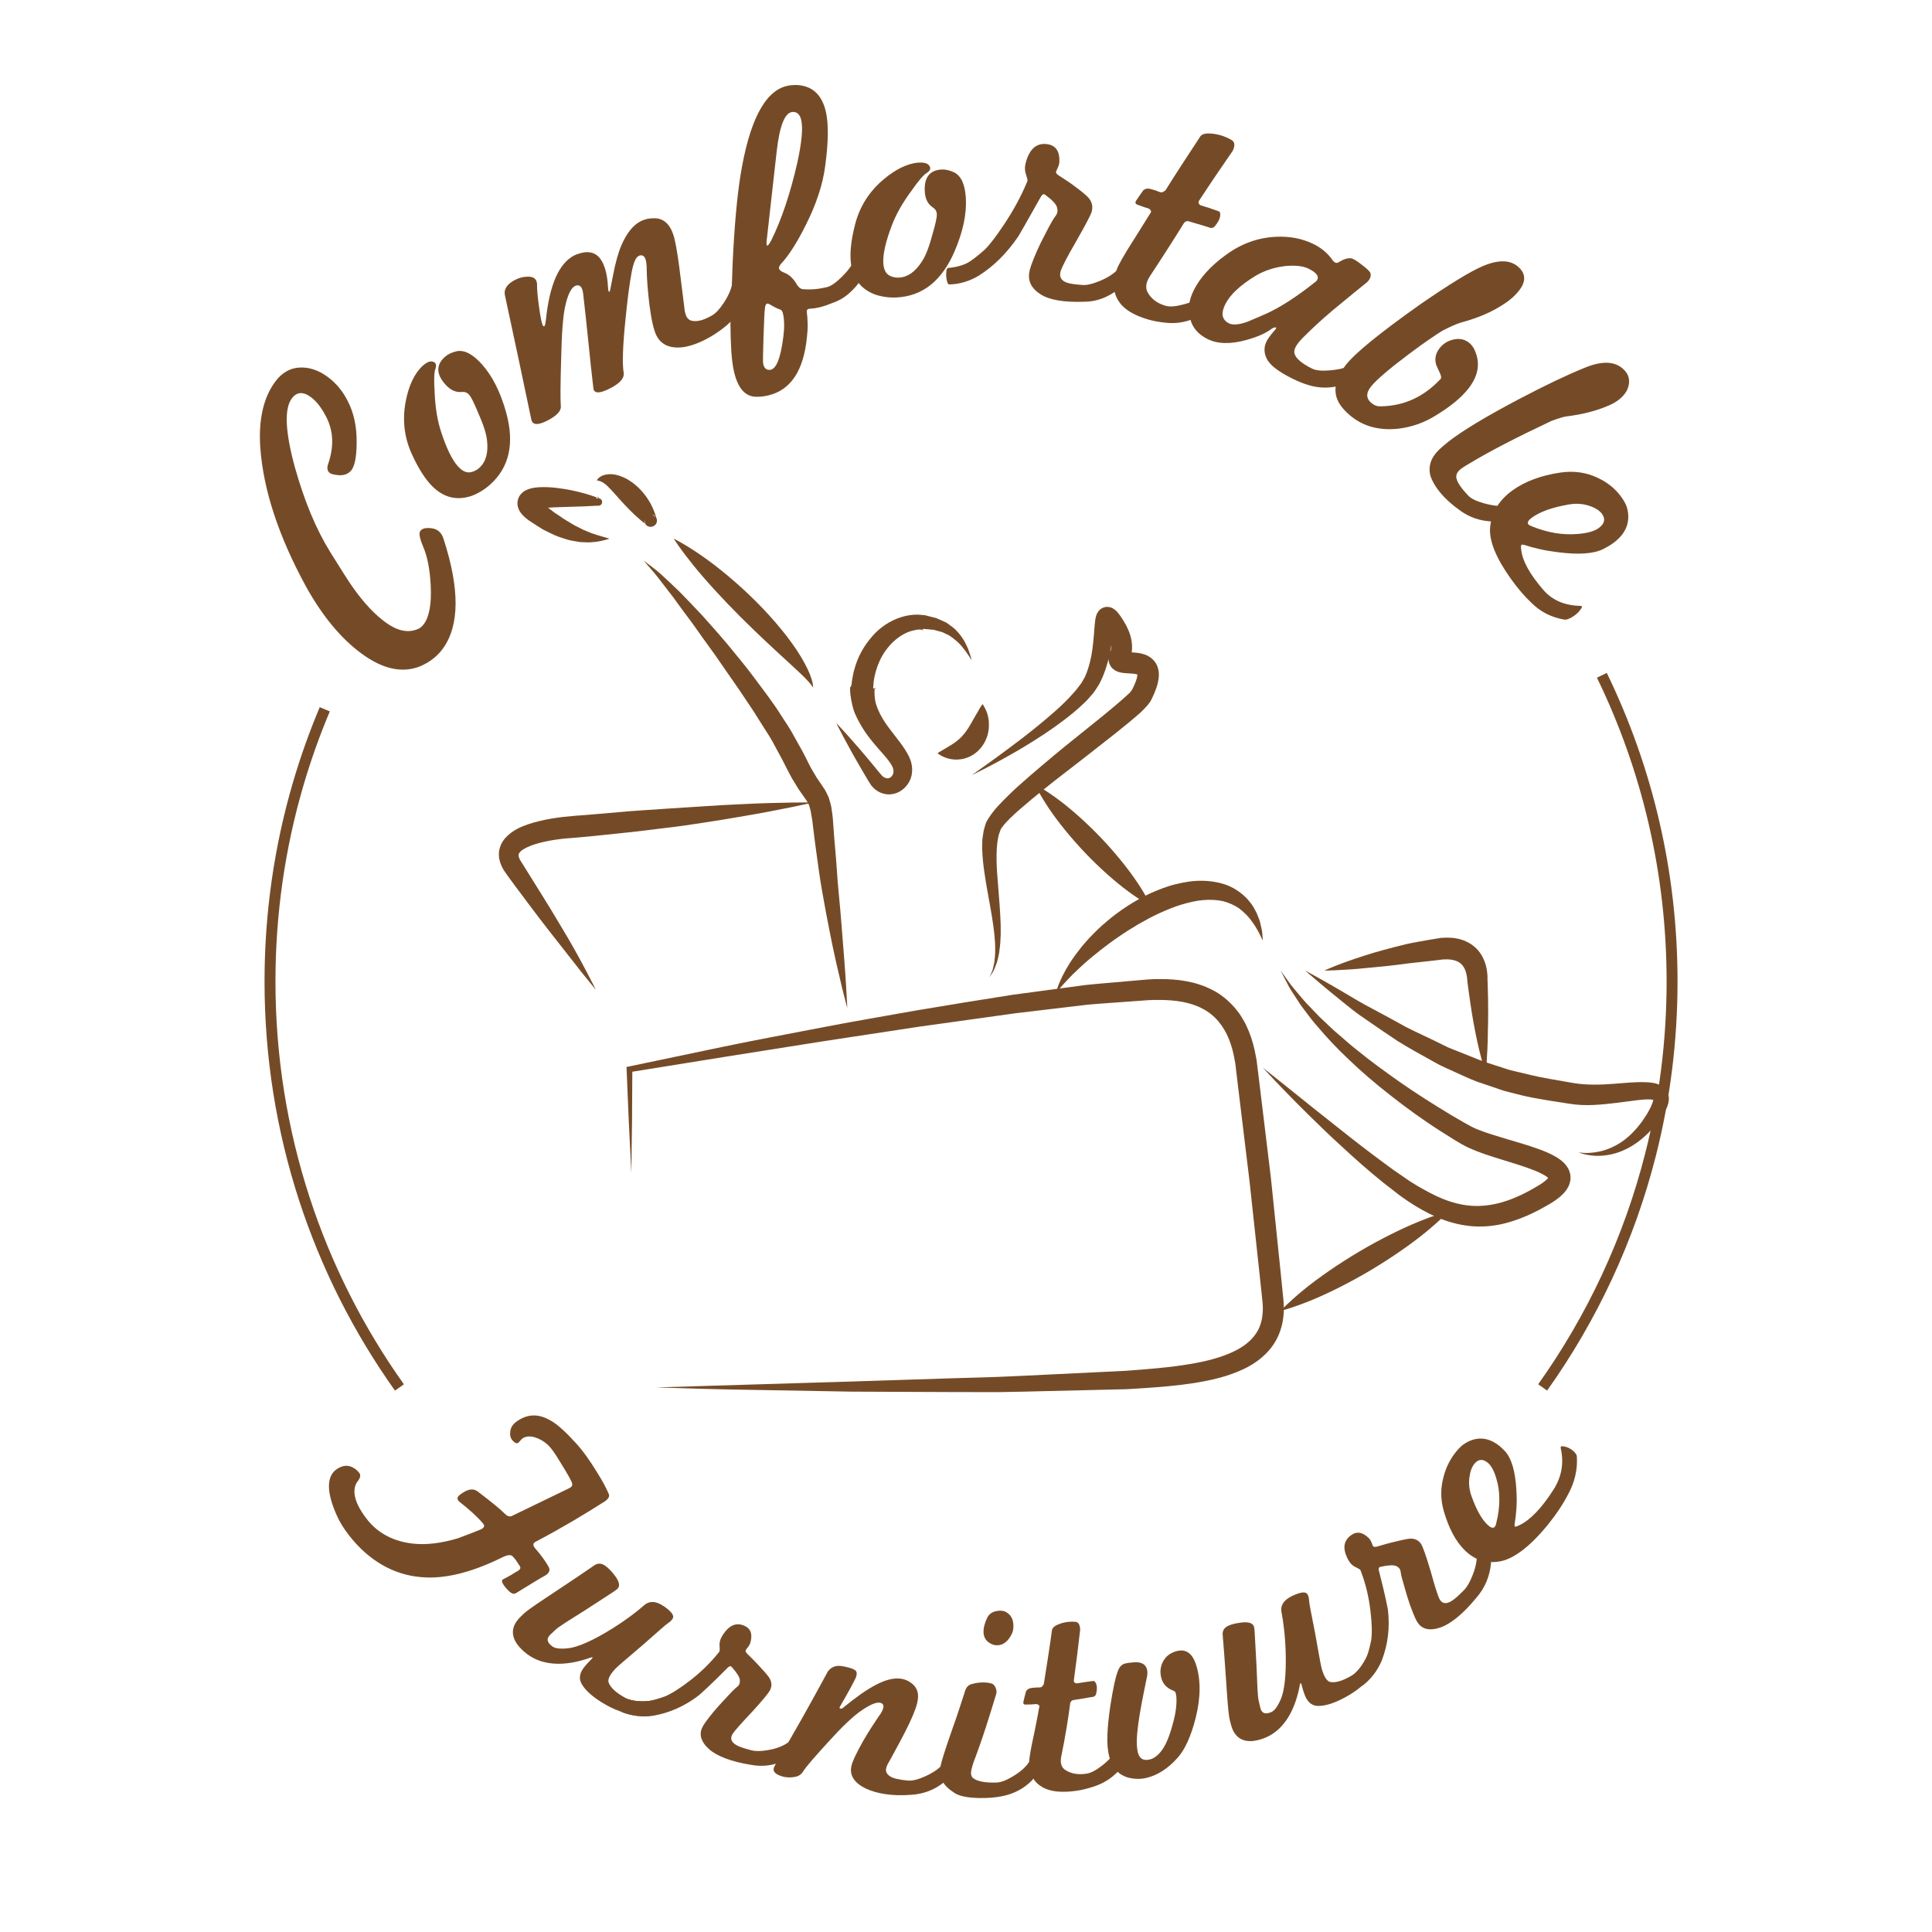 <?xml version="1.0" encoding="utf-8"?>
<!-- Generator: Adobe Illustrator 16.0.4, SVG Export Plug-In . SVG Version: 6.00 Build 0)  -->
<svg version="1.2" baseProfile="tiny" id="Capa_1" xmlns="http://www.w3.org/2000/svg" xmlns:xlink="http://www.w3.org/1999/xlink"
	 x="0px" y="0px" width="300px" height="300px" viewBox="0 0 300 300" xml:space="preserve">
<g>
	<path fill="#754B27" d="M98.034,182.119l-0.398-8.035l-0.336-8.036l-0.016-0.366l0.377-0.079l14.846-3.11
		c4.951-1.025,9.923-1.944,14.888-2.904c4.963-0.969,9.954-1.8,14.932-2.695c4.989-0.843,9.986-1.654,14.989-2.436l7.541-1.009
		l3.771-0.505c1.264-0.143,2.543-0.232,3.814-0.351l3.821-0.334c1.282-0.114,2.522-0.243,3.867-0.229
		c2.651-0.004,5.5,0.324,8.109,1.682c1.313,0.638,2.466,1.622,3.441,2.708l0.685,0.857c0.227,0.287,0.388,0.61,0.583,0.915
		c0.404,0.608,0.672,1.263,0.957,1.913c0.539,1.306,0.882,2.651,1.116,3.99l0.098,0.503l0.063,0.504l0.116,0.94l0.232,1.88
		l1.822,15.048l1.558,15.1l0.384,3.837c0.016,0.334,0.058,0.587,0.054,0.988c-0.007,0.377,0.016,0.775-0.028,1.136
		c-0.058,0.729-0.163,1.472-0.391,2.197c-0.414,1.458-1.229,2.839-2.29,3.898c-1.05,1.076-2.284,1.872-3.541,2.469
		c-2.526,1.192-5.135,1.756-7.702,2.169c-2.573,0.402-5.13,0.608-7.668,0.779l-1.901,0.119l-0.979,0.055l-0.947,0.023l-3.789,0.09
		l-7.578,0.18c-2.527,0.052-5.05,0.136-7.58,0.162l-7.595-0.014l-15.182-0.064l-15.163-0.271c-5.054-0.069-10.107-0.218-15.16-0.383
		l30.308-0.916l15.131-0.488l7.561-0.227c2.522-0.089,5.046-0.234,7.569-0.349l7.57-0.366l3.785-0.183l0.946-0.046l0.911-0.069
		l1.879-0.146c2.499-0.205,4.98-0.445,7.395-0.86c2.405-0.417,4.778-0.997,6.815-2.003c2.04-1,3.593-2.496,4.093-4.457
		c0.146-0.482,0.214-1,0.255-1.527c0.036-0.268,0.007-0.504,0.02-0.757c0.013-0.23-0.038-0.606-0.054-0.902l-0.39-3.702
		l-1.626-15.049l-1.823-15.048l-0.223-1.882l-0.112-0.94l-0.051-0.437l-0.084-0.427c-0.194-1.149-0.478-2.265-0.898-3.296
		c-0.832-2.066-2.202-3.769-4.114-4.742c-1.892-1.011-4.214-1.337-6.587-1.35c-1.184-0.034-2.463,0.076-3.698,0.17l-3.734,0.271
		c-1.246,0.098-2.489,0.165-3.737,0.287l-3.748,0.445l-7.497,0.891l-14.987,2.089l-14.973,2.276l-14.966,2.369l-14.963,2.407
		l0.361-0.445l-0.047,8.043L98.034,182.119z"/>
	<path fill="#754B27" d="M92.517,153.68c0,0-0.754-0.892-2.028-2.48c-1.255-1.6-3.047-3.883-5.198-6.624
		c-1.066-1.373-2.219-2.859-3.398-4.458c-0.595-0.795-1.206-1.612-1.83-2.447c-0.309-0.42-0.621-0.844-0.937-1.271l-0.469-0.649
		c-0.243-0.357-0.307-0.421-0.517-0.782c-0.207-0.348-0.36-0.709-0.487-1.078c-0.054-0.203-0.102-0.41-0.145-0.617
		c-0.022-0.225-0.046-0.449-0.044-0.68c0.009-0.951,0.47-1.895,1.025-2.499c1.135-1.222,2.386-1.7,3.582-2.127
		c2.407-0.783,4.795-1.095,7.197-1.293c2.279-0.15,4.608-0.385,6.874-0.569c2.271-0.216,4.513-0.328,6.679-0.49
		c2.165-0.141,4.257-0.275,6.242-0.404c1.98-0.143,3.858-0.236,5.592-0.317c3.467-0.179,6.369-0.247,8.404-0.278
		c2.035-0.032,3.204-0.011,3.204-0.011s-1.134,0.273-3.13,0.683c-1.996,0.409-4.853,0.971-8.296,1.548
		c-1.721,0.296-3.586,0.612-5.565,0.902c-1.978,0.312-4.062,0.619-6.22,0.859c-2.16,0.249-4.386,0.562-6.657,0.777
		c-2.277,0.224-4.556,0.501-6.898,0.688c-2.212,0.137-4.458,0.416-6.405,1.019c-0.943,0.303-1.863,0.723-2.276,1.143
		c-0.203,0.211-0.257,0.326-0.287,0.484c-0.041,0.14,0.057,0.506,0.184,0.754c1.131,1.812,2.224,3.564,3.26,5.227
		c1.067,1.69,2.038,3.313,2.932,4.811c1.817,2.978,3.201,5.531,4.147,7.335C92,152.633,92.517,153.68,92.517,153.68z"/>
	<path fill="#754B27" d="M160.685,121.781c0,0,0.389,0.194,1.019,0.581c0.634,0.385,1.507,0.963,2.511,1.7
		c2.006,1.476,4.467,3.646,6.725,6.011c2.258,2.364,4.312,4.924,5.69,6.998c0.688,1.038,1.224,1.938,1.577,2.591
		c0.356,0.648,0.531,1.046,0.531,1.046s-0.389-0.193-1.02-0.58c-0.634-0.384-1.509-0.961-2.513-1.698
		c-2.007-1.474-4.467-3.646-6.722-6.014c-2.255-2.367-4.307-4.928-5.687-7.002c-0.688-1.037-1.226-1.937-1.579-2.588
		C160.86,122.179,160.685,121.781,160.685,121.781z"/>
	<path fill="#754B27" d="M196.089,146.039c0,0-0.077-0.149-0.222-0.43c-0.146-0.274-0.328-0.713-0.617-1.205
		c-0.145-0.238-0.305-0.504-0.479-0.792c-0.181-0.278-0.411-0.563-0.629-0.872c-0.462-0.604-1.077-1.178-1.761-1.709
		c-0.728-0.486-1.567-0.864-2.496-1.104c-0.947-0.203-1.982-0.249-3.068-0.16c-1.087,0.082-2.222,0.368-3.362,0.699
		c-1.142,0.338-2.286,0.818-3.412,1.33c-1.131,0.514-2.229,1.118-3.305,1.732c-1.061,0.639-2.106,1.281-3.081,1.966
		c-0.987,0.667-1.907,1.366-2.776,2.039c-0.863,0.68-1.667,1.345-2.396,1.98c-0.71,0.653-1.363,1.257-1.932,1.812
		c-0.54,0.575-1.044,1.062-1.417,1.499c-0.391,0.426-0.684,0.775-0.883,1.018c-0.207,0.238-0.317,0.366-0.317,0.366
		s0.051-0.16,0.146-0.46c0.106-0.297,0.231-0.753,0.484-1.286c0.227-0.551,0.546-1.196,0.952-1.922
		c0.214-0.355,0.442-0.734,0.683-1.134c0.254-0.39,0.546-0.781,0.839-1.203c0.313-0.405,0.639-0.827,0.977-1.264
		c0.357-0.419,0.729-0.854,1.129-1.285c0.807-0.852,1.688-1.729,2.677-2.55c1.954-1.671,4.267-3.204,6.795-4.391
		c1.28-0.561,2.583-1.095,3.956-1.417c1.364-0.334,2.752-0.566,4.144-0.532c1.385,0.021,2.749,0.266,3.968,0.743
		c1.218,0.512,2.225,1.27,2.995,2.079c0.347,0.437,0.709,0.827,0.951,1.262c0.226,0.443,0.496,0.825,0.628,1.239
		c0.148,0.407,0.32,0.764,0.406,1.126c0.082,0.358,0.157,0.688,0.225,0.985c0.137,0.58,0.118,1.043,0.164,1.355
		C196.077,145.871,196.089,146.039,196.089,146.039z"/>
	<path fill="#754B27" d="M205.638,150.708c0,0,0.605-0.282,1.678-0.709c1.074-0.425,2.621-0.992,4.499-1.589
		c1.873-0.619,4.098-1.2,6.488-1.79c1.206-0.276,2.499-0.488,3.796-0.712l0.98-0.163l0.493-0.081l0.124-0.02l0.031-0.005
		l0.114-0.009l0.061-0.002l0.243-0.012l0.486-0.022c0.173-0.005,0.426,0.013,0.636,0.023c0.45,0.01,0.86,0.099,1.279,0.179
		c0.84,0.216,1.706,0.609,2.422,1.23c0.724,0.611,1.229,1.424,1.537,2.219c0.312,0.801,0.443,1.598,0.471,2.368
		c0.012,0.192,0.004,0.386,0.004,0.576l0.018,0.394c0.009,0.311,0.019,0.617,0.028,0.923c0.072,2.439,0.074,4.722,0.008,6.677
		c-0.013,1.938-0.105,3.569-0.186,4.717c-0.08,1.147-0.165,1.812-0.165,1.812s-0.21-0.633-0.508-1.754
		c-0.299-1.121-0.702-2.731-1.089-4.682c-0.389-1.938-0.747-4.201-1.069-6.63c-0.04-0.304-0.08-0.609-0.12-0.918l-0.028-0.232
		l-0.014-0.115l-0.007-0.059l-0.003-0.029l-0.002-0.015l-0.003-0.087c-0.012-0.12-0.013-0.241-0.033-0.361
		c-0.062-0.482-0.179-0.948-0.351-1.336c-0.365-0.781-0.869-1.18-1.714-1.399c-0.222-0.038-0.447-0.101-0.651-0.102
		c-0.115-0.006-0.185-0.029-0.337-0.028l-0.486,0.015l-0.243,0.008l-0.061,0.002c-0.08,0.005,0.091-0.007,0.068-0.005l-0.015,0.002
		l-0.029,0.005l-0.117,0.016l-0.467,0.057l-0.93,0.112c-1.243,0.137-2.467,0.271-3.651,0.401c-1.202,0.167-2.37,0.307-3.479,0.429
		c-1.115,0.108-2.168,0.211-3.141,0.306c-1.946,0.203-3.589,0.289-4.744,0.344C206.306,150.713,205.638,150.708,205.638,150.708z"/>
	<path fill="#754B27" d="M224.942,188.093c0,0-0.333,0.368-0.95,0.953c-0.615,0.589-1.516,1.394-2.628,2.306
		c-2.226,1.822-5.343,3.998-8.604,5.933c-3.261,1.935-6.666,3.626-9.334,4.701c-1.334,0.537-2.473,0.94-3.286,1.195
		c-0.81,0.26-1.293,0.374-1.293,0.374s0.332-0.369,0.949-0.955c0.614-0.59,1.515-1.396,2.626-2.308
		c2.225-1.823,5.344-3.997,8.607-5.929c3.263-1.932,6.669-3.62,9.336-4.697c1.334-0.537,2.472-0.941,3.284-1.197
		C224.459,188.208,224.942,188.093,224.942,188.093z"/>
	<path fill="#754B27" d="M131.567,156.526c0,0-0.079-0.3-0.226-0.861c-0.142-0.562-0.378-1.383-0.623-2.436
		c-0.495-2.106-1.222-5.114-1.923-8.755c-0.355-1.819-0.741-3.792-1.1-5.886c-0.374-2.091-0.682-4.333-0.989-6.643
		c-0.077-0.578-0.155-1.161-0.234-1.749c-0.07-0.574-0.141-1.152-0.212-1.734c-0.07-0.588-0.132-1.205-0.241-1.708l-0.132-0.798
		c-0.047-0.262-0.134-0.452-0.191-0.684c-0.046-0.238-0.149-0.421-0.251-0.598l-0.146-0.283l-0.238-0.338L124,122.537l-1.021-1.668
		c-0.319-0.562-0.597-1.133-0.896-1.699l-0.43-0.857l-0.178-0.34l-0.219-0.407l-0.875-1.622c-0.56-1.114-1.208-2.089-1.837-3.075
		c-0.314-0.494-0.626-0.987-0.938-1.477c-0.293-0.497-0.609-0.989-0.946-1.478c-0.656-0.979-1.305-1.944-1.942-2.895
		c-1.308-1.887-2.572-3.71-3.771-5.439c-1.239-1.702-2.402-3.322-3.461-4.832c-1.11-1.466-2.104-2.832-2.985-4.049
		c-0.914-1.187-1.711-2.221-2.368-3.072c-0.666-0.844-1.235-1.461-1.607-1.911c-0.379-0.442-0.582-0.679-0.582-0.679
		s0.245,0.188,0.703,0.54c0.444,0.366,1.175,0.847,1.975,1.583c0.793,0.738,1.775,1.625,2.859,2.686
		c1.054,1.081,2.246,2.303,3.514,3.668c1.236,1.387,2.587,2.884,3.958,4.517c1.337,1.659,2.811,3.361,4.19,5.241
		c1.38,1.879,2.872,3.758,4.211,5.91c0.691,1.049,1.405,2.106,1.966,3.18l0.901,1.609l0.226,0.402l0.113,0.202l0.142,0.274
		l0.409,0.789c0.268,0.526,0.521,1.069,0.8,1.582l0.879,1.492l1.02,1.51l0.281,0.417c0.094,0.161,0.186,0.351,0.276,0.526
		c0.19,0.358,0.357,0.719,0.438,1.08c0.096,0.354,0.224,0.735,0.279,1.068l0.143,0.988c0.103,0.682,0.129,1.259,0.171,1.854
		c0.044,0.602,0.087,1.199,0.131,1.793c0.049,0.578,0.098,1.153,0.146,1.723c0.224,2.279,0.314,4.488,0.524,6.593
		c0.214,2.103,0.372,4.097,0.518,5.939c0.303,3.684,0.543,6.761,0.664,8.923C131.517,155.287,131.567,156.526,131.567,156.526z"/>
	<path fill="#754B27" d="M104.614,83.642c0,0,0.469,0.223,1.24,0.669c0.774,0.444,1.85,1.113,3.094,1.973
		c2.486,1.719,5.586,4.263,8.423,7.097c2.836,2.831,5.412,5.959,6.999,8.603c0.793,1.318,1.351,2.502,1.626,3.382
		c0.145,0.436,0.215,0.794,0.239,1.04c0.018,0.242,0.027,0.371,0.027,0.371s-0.073-0.105-0.21-0.303
		c-0.121-0.197-0.363-0.453-0.643-0.774c-0.584-0.635-1.476-1.48-2.567-2.476c-2.178-1.991-5.078-4.649-7.87-7.441
		c-2.791-2.793-5.472-5.72-7.357-8.062c-0.942-1.173-1.7-2.183-2.213-2.911C104.886,84.083,104.614,83.642,104.614,83.642z"/>
	<path fill="#754B27" d="M129.87,112.293c0,0,0.632,0.646,1.681,1.814c1.049,1.169,2.528,2.854,4.224,4.928
		c0.213,0.258,0.43,0.522,0.651,0.792c0.097,0.112,0.254,0.319,0.303,0.358l0.357,0.4c0.083,0.037,0.153,0.069,0.209,0.124
		l0.257,0.113c0.167,0.026,0.314,0.067,0.459,0.005c0.292-0.053,0.566-0.359,0.683-0.689c0.082-0.352,0.074-0.733-0.163-1.177
		c-0.591-1.114-1.844-2.292-2.998-3.72c-0.581-0.717-1.169-1.481-1.68-2.339c-0.505-0.866-1.046-1.814-1.354-2.822
		c-0.266-1.021-0.499-2.083-0.499-3.129v-0.196l0.12-0.165l0.063-0.083l0.058-0.33c0.024-0.229,0.048-0.422,0.089-0.678
		c0.099-0.52,0.182-1.077,0.331-1.539c0.504-1.934,1.485-3.679,2.74-5.105c1.23-1.45,2.855-2.511,4.564-3.035
		c0.849-0.274,1.726-0.384,2.56-0.383c0.208,0.017,0.415,0.033,0.619,0.051l0.304,0.026l0.075,0.007l0.019,0.002
		c0.197,0.025,0.064,0.01,0.112,0.016l0.032,0.009l0.127,0.032c0.337,0.084,0.669,0.168,0.993,0.25
		c0.163,0.041,0.323,0.081,0.482,0.121c0.16,0.041,0.349,0.14,0.517,0.207c0.344,0.149,0.678,0.295,0.991,0.45
		c0.325,0.139,0.557,0.381,0.823,0.558c0.248,0.2,0.516,0.354,0.716,0.575c0.845,0.839,1.396,1.692,1.722,2.434
		c0.371,0.72,0.515,1.335,0.653,1.731c0.114,0.407,0.174,0.624,0.174,0.624s-0.122-0.188-0.352-0.542
		c-0.234-0.348-0.559-0.873-1.048-1.454c-0.458-0.606-1.143-1.214-1.956-1.772c-0.196-0.15-0.452-0.228-0.68-0.35
		c-0.24-0.095-0.463-0.264-0.724-0.307c-0.256-0.058-0.507-0.131-0.762-0.205c-0.134-0.031-0.237-0.088-0.398-0.104
		c-0.163-0.015-0.328-0.03-0.495-0.046c-0.333-0.03-0.674-0.062-1.021-0.094l-0.13-0.012l-0.033,0.17
		c0.038,0.006-0.106,0.186,0.08,0.186h-0.014l-0.056-0.168l-0.225-0.069l-0.451-0.011c-0.599,0.098-1.208,0.2-1.79,0.475
		c-1.172,0.514-2.25,1.402-3.121,2.546c-0.891,1.133-1.496,2.538-1.847,4.003c-0.11,0.379-0.124,0.698-0.193,1.044
		c-0.028,0.18-0.031,0.429-0.052,0.64l-0.026,0.33l-0.006,0.082l0.205,0.041c0.008-0.144,0.212-0.029,0.212-0.058v0.017
		l-0.203,0.137c-0.016,0.729,0.001,1.44,0.182,2.142c0.397,1.401,1.17,2.728,2.183,4.048c0.536,0.688,1.042,1.372,1.567,2.047
		c0.516,0.688,1.137,1.564,1.524,2.468c0.479,1.061,0.555,2.456-0.016,3.581c-0.567,1.102-1.652,1.947-2.903,2.04
		c-0.617,0.082-1.231-0.085-1.751-0.314c-0.252-0.128-0.475-0.288-0.697-0.443c-0.213-0.193-0.412-0.404-0.593-0.611L135,121.513
		c-0.165-0.243-0.2-0.329-0.305-0.499c-0.177-0.299-0.351-0.593-0.521-0.881c-1.367-2.301-2.44-4.262-3.178-5.645
		S129.87,112.293,129.87,112.293z"/>
	<path fill="#754B27" d="M152.579,109.335c0,0,0.14,0.193,0.316,0.529c0.182,0.34,0.41,0.791,0.536,1.452
		c0.071,0.324,0.125,0.682,0.124,1.053c0.01,0.375,0.007,0.775-0.085,1.194c-0.056,0.419-0.194,0.853-0.381,1.283
		c-0.176,0.433-0.448,0.856-0.752,1.248c-0.168,0.188-0.334,0.378-0.515,0.552c-0.189,0.169-0.396,0.316-0.593,0.466
		c-0.416,0.271-0.856,0.489-1.295,0.615c-0.433,0.149-0.866,0.196-1.259,0.218c-0.398,0.016-0.763-0.02-1.09-0.082
		c-0.655-0.131-1.155-0.359-1.492-0.552c-0.336-0.196-0.516-0.349-0.516-0.349s0.196-0.145,0.518-0.327
		c0.295-0.175,0.717-0.424,1.224-0.723c0.232-0.136,0.467-0.282,0.693-0.438c0.224-0.154,0.451-0.304,0.645-0.476
		c0.209-0.153,0.377-0.342,0.563-0.498c0.163-0.184,0.339-0.349,0.486-0.553c0.095-0.078,0.156-0.201,0.234-0.303
		c0.071-0.108,0.173-0.195,0.234-0.322c0.068-0.119,0.148-0.232,0.233-0.345c0.078-0.117,0.135-0.253,0.218-0.374
		c0.161-0.24,0.298-0.507,0.44-0.766c0.159-0.255,0.291-0.502,0.42-0.739c0.127-0.242,0.296-0.45,0.408-0.682
		c0.106-0.226,0.235-0.42,0.332-0.581C152.425,109.518,152.579,109.335,152.579,109.335z"/>
	<path fill="#754B27" d="M150.882,120.358c0,0,0.339-0.236,0.974-0.679c0.628-0.451,1.55-1.112,2.723-1.954
		c2.319-1.703,5.673-4.122,9.319-7.345c0.899-0.81,1.824-1.675,2.658-2.627c0.441-0.467,0.82-0.961,1.195-1.463
		c0.215-0.246,0.314-0.508,0.473-0.76l0.21-0.357l0.211-0.486c0.465-1.143,0.795-2.49,0.983-3.869
		c0.097-0.694,0.161-1.409,0.226-2.145c0.069-0.748,0.091-1.467,0.213-2.381c0.042-0.242,0.067-0.485,0.232-0.912
		c0.077-0.154,0.101-0.235,0.247-0.437c0.175-0.207,0.313-0.401,0.783-0.597c0.212-0.084,0.406-0.115,0.597-0.11
		c0.185-0.002,0.423,0.04,0.545,0.083c0.186,0.062,0.453,0.205,0.538,0.275c0.098,0.074,0.2,0.156,0.285,0.235l0.176,0.183
		c0.125,0.133,0.181,0.217,0.273,0.329l0.214,0.294l0.19,0.283c0.207,0.298,0.457,0.715,0.684,1.123
		c0.214,0.41,0.417,0.835,0.58,1.308c0.325,0.934,0.506,2.059,0.271,3.221c-0.08,0.28-0.17,0.562-0.269,0.839l-0.037,0.104
		l-0.019,0.052c0.095-0.23,0.019-0.044,0.037-0.086l-0.052,0.142c-0.042,0.105,0.03-0.043,0.04-0.124
		c0.014-0.089,0.017-0.178,0.01-0.314c-0.016-0.122-0.049-0.235-0.118-0.399c-0.083-0.154-0.174-0.263-0.253-0.344
		c-0.042-0.042-0.104-0.085-0.14-0.108c-0.023-0.02-0.048-0.037-0.075-0.052s-0.054-0.026-0.083-0.036l-0.019-0.011
		c-0.071-0.018,0.072,0.014,0.211,0.021l1.19,0.068c0.469,0.041,0.985,0.084,1.618,0.301c0.609,0.195,1.44,0.711,1.862,1.549
		c0.407,0.82,0.397,1.583,0.33,2.15c-0.151,1.178-0.535,2.02-0.91,2.861l-0.298,0.609l-0.019,0.037
		c-0.242,0.395-0.081,0.127-0.141,0.223l-0.047,0.062l-0.094,0.122l-0.188,0.245c-0.292,0.354-0.724,0.775-1.097,1.144
		c-2.598,2.286-5.193,4.243-7.753,6.262c-2.543,2.012-5.1,3.909-7.477,5.838c-1.197,0.954-2.344,1.924-3.439,2.869
		c-1.078,0.927-2.18,1.955-2.811,2.82l-0.224,0.304c0.081-0.209,0.016-0.04,0.031-0.079l-0.011,0.031l-0.022,0.062l-0.045,0.123
		l-0.089,0.247c-0.125,0.331-0.251,0.666-0.268,0.908c-0.04,0.276-0.118,0.505-0.144,0.817c-0.028,0.312-0.057,0.62-0.084,0.927
		c-0.069,1.251-0.038,2.505,0.044,3.72c0.168,2.431,0.397,4.701,0.497,6.729c0.122,2.024,0.096,3.819-0.119,5.282
		c-0.059,0.732-0.267,1.374-0.392,1.926c-0.193,0.542-0.382,0.991-0.536,1.348c-0.419,0.658-0.642,1.01-0.642,1.01
		s0.164-0.376,0.472-1.081c0.095-0.371,0.208-0.83,0.31-1.365c0.03-0.557,0.146-1.171,0.114-1.886
		c0.025-1.414-0.187-3.132-0.5-5.098c-0.314-1.968-0.782-4.177-1.144-6.662c-0.188-1.24-0.337-2.56-0.377-3.974
		c0.006-0.359,0.013-0.721,0.019-1.086c0.008-0.364,0.094-0.804,0.149-1.208c0.052-0.447,0.158-0.767,0.258-1.097l0.075-0.252
		l0.038-0.126l0.019-0.062l0.009-0.032c0.022-0.06-0.037,0.088,0.053-0.141l0.338-0.593c0.95-1.483,1.989-2.475,3.082-3.566
		c1.083-1.079,2.246-2.085,3.422-3.109c2.366-2.033,4.816-4.102,7.361-6.115c2.512-2.025,5.148-4.088,7.48-6.18
		c0.205-0.218,0.401-0.337,0.646-0.605l0.191-0.243l0.096-0.121l0.047-0.061c-0.044,0.075,0.133-0.212-0.093,0.161l0.016-0.031
		l0.251-0.497c0.312-0.646,0.583-1.343,0.636-1.8c0.043-0.239-0.013-0.336,0.027-0.254c0.042,0.101,0.15,0.124-0.006,0.054
		c-0.139-0.058-0.442-0.108-0.782-0.137l-1.243-0.088c-0.263-0.032-0.526-0.046-0.98-0.199l-0.163-0.06l-0.216-0.108l-0.208-0.123
		c-0.077-0.052-0.173-0.134-0.253-0.208c-0.318-0.252-0.622-0.875-0.631-1.271c-0.031-0.237-0.013-0.426,0.021-0.614
		c0.027-0.18,0.105-0.431,0.106-0.418l0.054-0.142l0.062-0.156l0.005-0.021l0.011-0.039c0.029-0.105,0.065-0.207,0.113-0.307
		c0.096-0.42,0.07-0.928-0.103-1.5c-0.084-0.284-0.211-0.578-0.351-0.876c-0.15-0.286-0.287-0.556-0.513-0.912l-0.13-0.21
		l-0.124-0.186c-0.031-0.039-0.083-0.119-0.094-0.126l-0.023-0.032c0.013,0.015,0.038,0.037,0.062,0.048
		c0.011,0.007,0.182,0.12,0.284,0.134c0.077,0.027,0.265,0.073,0.401,0.064c0.142-0.007,0.289-0.027,0.458-0.085
		c0.146-0.042,0.339-0.195,0.38-0.227c0.068-0.054,0.13-0.12,0.181-0.191c0.085-0.126,0.078-0.112,0.106-0.183
		c0.022-0.065-0.027,0.073-0.049,0.211c-0.109,0.615-0.176,1.428-0.271,2.188c-0.089,0.774-0.207,1.553-0.364,2.323
		c-0.314,1.55-0.753,3.032-1.446,4.477l-0.24,0.472l-0.341,0.538c-0.226,0.329-0.429,0.702-0.683,0.964
		c-0.483,0.574-0.964,1.128-1.484,1.587c-1.009,0.973-2.044,1.788-3.048,2.552c-2.005,1.525-3.937,2.753-5.66,3.812
		c-1.724,1.059-3.266,1.909-4.537,2.604C152.384,119.665,150.882,120.358,150.882,120.358z"/>
	<path fill="#754B27" d="M99.944,79.114c0,0,0.232,0.102,0.581,0.31c0.171,0.105,0.388,0.227,0.603,0.385
		c0.11,0.075,0.228,0.155,0.352,0.239l0.181,0.126l0.087,0.059c0.015,0.01,0.023,0.01,0.036,0.016
		c0.01,0.008-0.007-0.021-0.011-0.03l-0.005-0.011c-0.071-0.023-0.099-0.276-0.754-0.339c-0.824,0.085-0.934,0.746-0.937,0.798
		c-0.044,0.291,0,0.419,0.078,0.605c-0.044,0.038-0.208-0.142-0.325-0.217c-0.126-0.104-0.257-0.212-0.392-0.322
		c-0.264-0.225-0.539-0.463-0.809-0.717c-0.544-0.504-1.087-1.055-1.606-1.604c-1.035-1.109-1.94-2.207-2.678-2.915
		c-0.37-0.359-0.742-0.619-1.084-0.747c-0.337-0.129-0.6-0.162-0.6-0.162s0.03-0.054,0.102-0.146
		c0.073-0.088,0.187-0.234,0.375-0.355c0.361-0.278,1.054-0.5,1.852-0.449c0.795,0.049,1.648,0.341,2.421,0.781
		c0.776,0.44,1.484,1.027,2.095,1.676c0.604,0.656,1.115,1.374,1.509,2.096c0.199,0.36,0.366,0.724,0.508,1.078
		c0.067,0.18,0.138,0.352,0.192,0.527c0.066,0.202,0.083,0.291,0.191,0.597c0.081,0.194,0.132,0.334,0.087,0.63
		c-0.004,0.05-0.117,0.709-0.942,0.793c-0.657-0.064-0.687-0.318-0.76-0.344l-0.014-0.021c-0.015-0.024-0.044-0.068-0.045-0.076
		l-0.03-0.078l-0.038-0.128c-0.023-0.082-0.043-0.157-0.056-0.237c-0.027-0.152-0.052-0.299-0.076-0.436
		c-0.052-0.268-0.063-0.519-0.08-0.721C99.923,79.365,99.944,79.114,99.944,79.114z"/>
	<path fill="#754B27" d="M90.679,77.61c0,0,0.453-0.074,1.231-0.144c0.194-0.018,0.408-0.037,0.642-0.058
		c0.113-0.011,0.23-0.021,0.353-0.032l0.034-0.189L92.947,77h0.003c0.006,0,0.015,0.182-0.075,0.183c-0.133,0-0.313,0.179-0.4,0.29
		c-0.043,0.059-0.07,0.134-0.117,0.251c-0.044,0.102-0.056,0.368,0.074,0.542c0.125,0.17,0.26,0.22,0.329,0.24
		c0.033,0.008,0.007,0.008,0.014,0.01l-0.006,0.005l-0.013,0.003l-0.042,0.003l-0.189,0.009c-0.53,0.027-1.128,0.059-1.781,0.092
		c-1.281,0.041-2.776,0.088-4.377,0.139c-0.777,0.033-1.583,0.073-2.303,0.164c-0.35,0.039-0.705,0.129-0.837,0.18
		c-0.054-0.002-0.013,0.094,0.298-0.289c0.148-0.201,0.239-0.558,0.204-0.794c-0.011-0.111-0.024-0.181-0.056-0.258
		c-0.008-0.038-0.028-0.079-0.046-0.106c-0.041-0.062,0.026,0.033,0.102,0.11l0.158,0.144l0.095,0.078l0.047,0.039l0.023,0.02
		l0.006,0.005c0.015,0.011-0.109-0.079-0.053-0.038l0.017,0.012c0.355,0.248,0.695,0.514,1.039,0.769s0.68,0.514,1.008,0.776
		c0.315,0.204,0.63,0.403,0.931,0.617c0.592,0.441,1.227,0.797,1.831,1.153c0.295,0.2,0.598,0.345,0.892,0.483
		c0.296,0.15,0.581,0.296,0.855,0.436c0.567,0.201,1.086,0.492,1.579,0.625c0.486,0.161,0.926,0.312,1.298,0.405
		c0.745,0.212,1.186,0.346,1.186,0.346s-0.428,0.162-1.203,0.329c-0.389,0.092-0.87,0.182-1.435,0.21
		c-0.569,0.077-1.204,0.017-1.918-0.01c-0.678-0.127-1.471-0.195-2.225-0.458c-0.767-0.237-1.583-0.498-2.378-0.919
		c-0.406-0.188-0.812-0.399-1.226-0.61c-0.359-0.217-0.719-0.443-1.076-0.679c-0.358-0.234-0.725-0.462-1.08-0.709l-0.375-0.288
		l-0.33-0.287c-0.229-0.23-0.467-0.451-0.726-0.891c-0.066-0.124-0.13-0.266-0.184-0.402c-0.058-0.181-0.107-0.355-0.129-0.574
		c-0.053-0.452,0.087-1.03,0.358-1.412c0.56-0.746,1.021-0.839,1.365-0.995c0.687-0.232,1.194-0.254,1.694-0.293
		c0.985-0.054,1.868,0.017,2.717,0.112c1.69,0.199,3.206,0.547,4.493,0.918c0.644,0.183,1.224,0.386,1.743,0.576l0.196,0.072
		l0.052,0.019l0.034,0.012l0.017,0.005l0.025,0.008c0.072,0.021,0.211,0.061,0.34,0.231c0.133,0.175,0.125,0.42,0.085,0.522
		c-0.041,0.119-0.068,0.148-0.118,0.206c-0.094,0.112-0.283,0.198-0.424,0.197c-0.094,0.001-0.089-0.004-0.087-0.003l-0.008-0.002
		l-0.016-0.004l-0.058-0.017c-0.131-0.04-0.243-0.085-0.355-0.13c-0.22-0.09-0.421-0.172-0.603-0.247
		C91.083,77.826,90.679,77.61,90.679,77.61z"/>
	<path fill="#754B27" d="M196.089,165.777c0,0,1.361,1.088,3.743,2.99c1.187,0.953,2.627,2.11,4.28,3.438
		c1.659,1.312,3.529,2.794,5.57,4.41c2.043,1.606,4.29,3.304,6.671,5.037c0.604,0.416,1.215,0.837,1.833,1.264
		c0.304,0.203,0.63,0.451,0.921,0.621c0.331,0.204,0.663,0.408,0.997,0.614c1.3,0.75,2.624,1.487,4.04,2.051
		c1.408,0.55,2.871,0.93,4.355,1.03c1.484,0.102,2.985-0.074,4.48-0.475c1.494-0.408,2.975-1.039,4.419-1.812l1.074-0.613
		l0.491-0.286l0.545-0.355c0.298-0.218,0.516-0.386,0.73-0.599c0.118-0.103,0.142-0.18,0.227-0.258
		c0.004-0.043,0.061-0.106,0.023-0.053c-0.046,0.084,0.062,0.348,0.02,0.236c-0.03-0.076-0.295-0.275-0.54-0.442
		c-0.562-0.351-1.297-0.675-2.05-0.964c-1.521-0.582-3.167-1.064-4.804-1.574c-1.648-0.51-3.299-1.018-4.965-1.771
		c-0.417-0.188-0.836-0.396-1.261-0.645l-1.092-0.649c-0.718-0.44-1.424-0.886-2.117-1.334c-2.785-1.776-5.361-3.657-7.739-5.523
		c-2.383-1.86-4.558-3.72-6.457-5.555c-1.933-1.796-3.572-3.587-4.955-5.225c-0.716-0.795-1.307-1.613-1.867-2.351
		c-0.573-0.728-1.044-1.438-1.454-2.09c-0.412-0.648-0.808-1.205-1.087-1.734c-0.275-0.527-0.509-0.977-0.699-1.342
		c-0.376-0.725-0.578-1.11-0.578-1.11s0.256,0.354,0.735,1.016c0.239,0.329,0.533,0.734,0.878,1.212
		c0.353,0.47,0.815,0.971,1.291,1.556c0.477,0.585,1.019,1.22,1.667,1.862c0.643,0.646,1.277,1.392,2.062,2.095
		c0.768,0.717,1.552,1.507,2.463,2.257c0.887,0.773,1.81,1.593,2.828,2.389c1.995,1.633,4.26,3.278,6.674,4.979
		c2.425,1.689,5.059,3.364,7.813,5.024c0.69,0.414,1.389,0.821,2.096,1.223l1.071,0.587c0.3,0.162,0.637,0.315,0.989,0.46
		c1.418,0.574,3.028,1.04,4.651,1.531c1.635,0.49,3.311,0.955,5.033,1.59c0.864,0.326,1.736,0.676,2.658,1.232
		c0.468,0.32,0.946,0.607,1.436,1.237c0.231,0.315,0.475,0.687,0.592,1.194c0.075,0.238,0.099,0.49,0.09,0.752
		c0.006,0.268-0.028,0.51-0.099,0.725c-0.117,0.487-0.319,0.784-0.52,1.124c-0.2,0.249-0.417,0.54-0.626,0.726
		c-0.403,0.401-0.882,0.754-1.293,1.036l-0.549,0.35c-0.281,0.175-0.419,0.24-0.636,0.366l-1.192,0.66
		c-1.617,0.843-3.333,1.562-5.147,2.035c-1.809,0.48-3.735,0.649-5.592,0.447c-1.86-0.191-3.623-0.727-5.225-1.418
		c-1.59-0.705-3.06-1.559-4.417-2.472c-0.322-0.225-0.642-0.448-0.96-0.67c-0.363-0.245-0.638-0.485-0.958-0.726
		c-0.617-0.479-1.227-0.953-1.829-1.421c-2.361-1.899-4.482-3.791-6.405-5.571c-1.945-1.755-3.65-3.442-5.173-4.925
		c-1.518-1.487-2.815-2.81-3.875-3.906c-1.071-1.085-1.875-1.977-2.438-2.569C196.385,166.097,196.089,165.777,196.089,165.777z"/>
	<path fill="#754B27" d="M245.114,178.936c0,0,0.3,0.066,0.864,0.091c0.562,0.027,1.392-0.013,2.396-0.222
		c1.002-0.214,2.168-0.661,3.33-1.423c1.161-0.767,2.283-1.879,3.287-3.261c0.232-0.351,0.47-0.708,0.711-1.072
		c0.118-0.205,0.238-0.412,0.358-0.621l0.289-0.572c0.157-0.378,0.344-0.799,0.362-1.063c0.006-0.064-0.008-0.096,0.002-0.143
		c-0.021,0-0.01-0.024-0.014,0.015c0.023,0.064,0.072,0.16,0.059,0.135c-0.102-0.035-0.532-0.104-0.973-0.087
		c-0.449,0.004-0.958,0.058-1.472,0.115c-1.072,0.139-2.168,0.28-3.282,0.424c-2.271,0.265-4.778,0.57-7.396,0.129
		c-2.34-0.371-4.779-0.702-7.211-1.265l-1.815-0.457c-0.606-0.145-1.208-0.304-1.791-0.521c-1.175-0.399-2.345-0.797-3.506-1.191
		c-1.144-0.43-2.233-0.958-3.323-1.448c-1.076-0.515-2.188-0.934-3.177-1.527c-2.019-1.116-3.976-2.189-5.762-3.301
		c-1.757-1.158-3.392-2.289-4.896-3.333c-1.535-0.999-2.823-2.079-3.978-3.015c-1.161-0.926-2.151-1.76-2.97-2.44
		c-1.631-1.369-2.54-2.174-2.54-2.174s1.08,0.575,2.93,1.622c0.922,0.527,2.045,1.159,3.308,1.916
		c1.27,0.746,2.683,1.616,4.292,2.441c1.596,0.849,3.317,1.77,5.112,2.781c1.831,0.94,3.818,1.801,5.81,2.811
		c0.987,0.531,2.067,0.872,3.12,1.314c1.068,0.403,2.126,0.875,3.213,1.277c1.102,0.354,2.211,0.711,3.326,1.068
		c0.552,0.197,1.121,0.337,1.693,0.463l1.711,0.404c2.276,0.568,4.639,0.93,6.998,1.343c2.096,0.375,4.324,0.311,6.556,0.134
		c1.116-0.078,2.229-0.2,3.372-0.234c0.575-0.018,1.146-0.033,1.765,0.01c0.619,0.061,1.269,0.09,2.103,0.527
		c0.417,0.248,0.892,0.697,1.053,1.272c0.098,0.273,0.1,0.517,0.118,0.765c-0.017,0.205-0.035,0.43-0.075,0.613
		c-0.167,0.736-0.458,1.207-0.734,1.701c-0.151,0.229-0.301,0.456-0.45,0.682c-0.143,0.193-0.285,0.386-0.426,0.576
		c-0.326,0.39-0.646,0.772-0.96,1.146c-1.285,1.438-2.747,2.511-4.168,3.171c-1.417,0.679-2.781,0.917-3.875,0.959
		c-1.101,0.05-1.948-0.128-2.504-0.265C245.392,179.063,245.114,178.936,245.114,178.936z"/>
	<g>
		<path fill="#754B27" d="M82.851,245.707c-0.732,0.447-1.552,0.951-2.465,1.511c-0.375,0.29-0.702,0.337-0.981,0.136
			c-0.22-0.111-0.513-0.383-0.869-0.807c-0.602-0.719-0.739-1.156-0.425-1.303c0.165-0.088,0.562-0.295,1.18-0.639
			c0.286-0.173,0.504-0.312,0.656-0.408c0.153-0.1,0.259-0.159,0.322-0.181c0.492-0.263,0.643-0.533,0.455-0.816
			c-0.478-0.77-0.85-1.285-1.142-1.553c-0.295-0.271-0.821-0.202-1.597,0.183c-4.824,2.396-9.072,3.4-12.579,3.067
			c-4.284-0.349-8.177-2.56-11.271-6.567c-0.78-1.013-1.371-1.979-1.773-2.874c-1.746-3.792-1.666-6.294-0.023-7.362
			c1.091-0.714,2.104-0.641,3.055,0.195c0.108,0.11,0.196,0.199,0.263,0.271c0.068,0.071,0.121,0.139,0.163,0.197
			c0.194,0.283,0.144,0.644-0.148,1.084c-1.188,1.374-0.729,3.548,1.488,6.289c1.669,2.021,4.04,3.242,6.98,3.566
			c2.038,0.219,4.38-0.054,6.984-0.838c0.588-0.22,1.169-0.439,1.741-0.658c0.57-0.225,1.147-0.449,1.726-0.683
			c0.601-0.255,0.737-0.571,0.409-0.954c-0.886-1.051-2.114-2.159-3.69-3.395c-0.246-0.236-0.323-0.458-0.235-0.668
			c0.087-0.208,0.383-0.465,0.886-0.769c0.919-0.579,1.69-0.589,2.317-0.058c1.936,1.484,3.31,2.57,4.097,3.372
			c0.365,0.369,0.715,0.494,1.052,0.382c1.969-0.941,3.675-1.783,5.138-2.487c1.46-0.708,2.678-1.305,3.664-1.775
			c0.501-0.207,0.705-0.473,0.615-0.793c-0.07-0.346-0.525-1.154-1.317-2.466c-0.426-0.704-0.794-1.306-1.115-1.805
			c-0.323-0.503-0.609-0.909-0.858-1.217c-0.523-0.646-1.149-1.128-1.894-1.467c-0.748-0.34-1.401-0.442-1.967-0.302
			c-0.228,0.045-0.445,0.147-0.642,0.318c-0.088,0.076-0.181,0.179-0.284,0.304c-0.102,0.129-0.175,0.209-0.218,0.246
			c-0.241,0.208-0.528,0.141-0.859-0.205c-0.374-0.351-0.53-0.812-0.464-1.373c0.033-0.644,0.341-1.188,0.923-1.619
			c1.68-1.247,3.408-1.298,5.202-0.285c1.117,0.581,2.437,1.79,4.054,3.561c1.125,1.23,2.224,2.779,3.363,4.648
			c0.433,0.698,0.8,1.323,1.088,1.87c0.288,0.551,0.515,1.022,0.685,1.427c0.144,0.341-0.047,0.709-0.577,1.099
			c-1.57,1-3.24,2.035-5.026,3.085c-1.786,1.047-3.712,2.133-5.79,3.228c-0.409,0.217-0.427,0.553-0.052,1.001
			c0.889,1.019,1.591,1.967,2.091,2.871c0.258,0.438,0.15,0.85-0.333,1.244C84.249,244.868,83.583,245.262,82.851,245.707z"/>
		<path fill="#754B27" d="M102.28,266.181c-1.812,0.499-3.68,0.408-5.534-0.267c-0.427-0.156-0.847-0.322-1.255-0.493
			c-0.402-0.167-0.821-0.372-1.252-0.61c-2.022-1.124-3.337-2.276-3.936-3.357c-0.387-0.715-0.328-1.452,0.15-2.212
			c0.247-0.392,0.689-0.904,1.318-1.535c0.089-0.079,0.166-0.17,0.228-0.27c0.045-0.073,0.026-0.103-0.062-0.09
			c-0.044,0.009-0.109,0.018-0.195,0.032c-0.091,0.012-0.192,0.052-0.314,0.111c-3.958,1.349-7.239,1.084-9.533-0.61
			c-0.58-0.429-1.08-0.912-1.516-1.468c-0.991-1.346-0.975-2.645,0.003-3.866c0.09-0.112,0.201-0.237,0.331-0.375
			c0.129-0.137,0.282-0.285,0.455-0.443c0.94-0.998,4.832-3.341,11.105-7.652c0.547-0.388,1.12-0.362,1.731,0.073
			c0.416,0.297,0.833,0.713,1.264,1.253c0.792,0.962,1.043,1.677,0.726,2.163c-0.096,0.147-0.301,0.323-0.619,0.531
			c-0.375,0.237-0.917,0.59-1.624,1.06c-0.712,0.467-1.617,1.061-2.73,1.771c-2.618,1.646-4.227,2.645-4.724,3.109
			c-0.257,0.247-0.481,0.448-0.666,0.619c-0.186,0.169-0.32,0.315-0.404,0.433c-0.375,0.518-0.186,1.051,0.577,1.589
			c0.426,0.301,1.248,0.396,2.448,0.261c1.421-0.161,3.74-1.134,6.812-3.051c1.173-0.738,2.151-1.41,2.941-2.001
			c0.787-0.594,1.433-1.107,1.939-1.554c0.865-0.804,1.898-0.763,3.153,0.094c1.151,0.801,1.622,1.412,1.378,1.877
			c-0.135,0.258-0.385,0.502-0.745,0.739c-0.364,0.231-1.625,1.373-3.872,3.347c-2.349,2.018-3.803,3.221-4.263,3.691
			c-0.897,0.955-1.264,1.681-1.085,2.188c0.293,0.802,1.19,1.631,2.705,2.434c0.572,0.303,1.446,0.464,2.59,0.456
			c0.646-0.001,1.256-0.046,1.827-0.141c0.566-0.095,1.09-0.257,1.566-0.483c0.222-0.087,0.325,0.01,0.305,0.287
			c0,0.545-0.16,1.096-0.489,1.645C102.738,265.882,102.497,266.12,102.28,266.181z"/>
		<path fill="#754B27" d="M122.076,273.263c-1.758,0.865-3.588,1.132-5.427,0.786c-3.131-0.498-5.323-1.362-6.529-2.426
			c-1.203-1.064-1.571-2.153-1.143-3.228c0.106-0.271,0.282-0.574,0.524-0.916c0.403-0.56,0.851-1.13,1.341-1.719
			c0.491-0.589,1.052-1.211,1.683-1.872c0.942-1.039,1.587-1.7,1.949-1.969c0.327-0.252,0.459-0.619,0.404-1.104
			c-0.065-0.455-0.485-1.101-1.238-1.946c-0.178-0.226-0.408-0.171-0.703,0.148c-1.37,1.395-2.447,2.418-3.178,3.106
			c-0.734,0.686-1.135,1.044-1.188,1.085c-2.187,1.694-4.598,2.782-7.199,3.215c-1.587,0.209-3.124,0.046-4.581-0.485
			c-0.211-0.048-0.31-0.194-0.293-0.449c-0.01-0.497,0.106-0.979,0.352-1.439c0.122-0.229,0.254-0.323,0.385-0.287
			c1.204,0.374,2.243,0.512,3.12,0.428c0.641-0.072,1.613-0.322,2.895-0.774c0.91-0.373,2.191-1.156,3.791-2.381
			c1.757-1.348,3.235-2.801,4.469-4.328c0.069-0.097,0.123-0.163,0.154-0.195c0.029-0.035,0.052-0.065,0.064-0.092
			c0.038-0.173,0.043-0.454,0.007-0.845c-0.03-0.389,0.03-0.755,0.178-1.104c0.045-0.106,0.106-0.224,0.174-0.351
			c0.069-0.131,0.145-0.256,0.229-0.375c0.947-1.396,2.007-1.83,3.218-1.325c1.028,0.434,1.357,1.306,0.984,2.651
			c-0.064,0.255-0.263,0.585-0.603,0.983c-0.114,0.143-0.161,0.264-0.137,0.366c0.028,0.104,0.119,0.239,0.278,0.405
			c0.162,0.167,0.384,0.388,0.667,0.655c0.279,0.271,0.63,0.631,1.047,1.08c0.835,0.894,1.396,1.53,1.652,1.916
			c0.427,0.653,0.481,1.319,0.137,2.003c-0.229,0.415-1.14,1.562-2.827,3.39c-0.834,0.883-1.5,1.602-1.987,2.157
			c-0.486,0.552-0.805,0.941-0.957,1.165c-0.465,0.729-0.269,1.338,0.61,1.814c0.356,0.209,1.124,0.479,2.303,0.783
			c0.624,0.162,1.497,0.154,2.6-0.045c1.32-0.225,2.387-0.65,3.188-1.252c0.206-0.125,0.318-0.051,0.348,0.225
			c0.101,0.535,0.044,1.104-0.176,1.706C122.47,272.885,122.279,273.164,122.076,273.263z"/>
		<path fill="#754B27" d="M146.558,276.764c-1.454,1.166-3.167,1.823-5.105,1.935c-2.838,0.215-5.203-0.139-7.018-0.975
			c-1.749-0.86-2.484-1.987-2.26-3.328c0.126-0.773,0.757-2.106,1.833-4.023c0.488-0.833,0.932-1.567,1.34-2.195
			c0.406-0.632,0.763-1.172,1.077-1.629c0.451-0.581,0.701-1.076,0.754-1.479c0.038-0.288-0.073-0.488-0.332-0.612
			c-0.578-0.253-1.554,0.124-3,1.095c-1.449,0.973-3.233,2.716-5.464,5.189c-0.952,1.049-1.733,1.92-2.333,2.618
			c-0.607,0.696-1.043,1.252-1.311,1.665c-0.238,0.423-0.587,0.698-1.041,0.83c-1.123,0.272-2.151,0.15-3.05-0.358
			c-0.464-0.27-0.617-0.629-0.459-1.067c0.125-0.356,1.633-2.794,4.25-7.429c1.304-2.303,2.263-4.082,2.94-5.307
			c0.673-1.226,1.049-1.938,1.153-2.122c0.36-0.511,0.839-0.805,1.451-0.883c0.303-0.055,0.823,0.014,1.557,0.186
			c0.758,0.178,1.216,0.379,1.38,0.613c0.164,0.236,0.143,0.599-0.062,1.093c-0.384,0.785-1.136,2.194-2.309,4.212
			c-0.221,0.312-0.236,0.484-0.055,0.52c0.181,0.034,0.349-0.036,0.509-0.211c3.848-3.14,6.606-4.684,8.772-4.448
			c0.458,0.049,0.884,0.181,1.274,0.392c1.077,0.597,1.587,1.446,1.499,2.572c-0.046,0.578-0.199,1.219-0.471,1.925
			c-0.358,0.987-1.083,2.585-2.258,4.771c-0.636,1.191-1.122,2.084-1.454,2.689c-0.333,0.604-0.52,0.935-0.555,0.986
			c-0.135,0.306-0.212,0.544-0.232,0.719c-0.05,0.43,0.157,0.807,0.626,1.119c0.472,0.311,1.414,0.545,2.821,0.66
			c0.635,0.051,1.477-0.147,2.51-0.604c0.583-0.253,1.116-0.54,1.593-0.849c0.48-0.311,0.889-0.664,1.232-1.059
			c0.17-0.167,0.301-0.119,0.39,0.145c0.214,0.5,0.276,1.067,0.191,1.702C146.859,276.309,146.728,276.625,146.558,276.764z"/>
		<path fill="#754B27" d="M160.298,276.409c-1.302,1.332-2.93,2.188-4.834,2.53c-0.406,0.077-0.823,0.134-1.252,0.178
			c-0.426,0.04-0.884,0.067-1.363,0.078c-2.197,0.044-3.723-0.228-4.565-0.735c-0.503-0.327-0.903-0.635-1.198-0.92
			c-0.294-0.282-0.53-0.582-0.705-0.893c-0.175-0.312-0.275-0.655-0.311-1.033c-0.035-0.376-0.04-0.827-0.019-1.348
			c0.047-0.317,0.224-0.972,0.535-1.96c0.311-0.989,0.765-2.301,1.332-3.938c0.334-0.918,0.651-1.84,0.953-2.764
			c0.299-0.922,0.603-1.845,0.904-2.771c0.181-0.723,0.518-1.152,1.009-1.302c1.104-0.322,2.125-0.371,3.092-0.144
			c0.259,0.05,0.48,0.229,0.653,0.54c0.174,0.311,0.238,0.645,0.196,0.992c-0.489,1.645-1.019,3.358-1.595,5.141
			c-0.573,1.779-1.224,3.646-1.96,5.594c-0.259,0.783-0.392,1.332-0.391,1.651c0.001,0.378,0.116,0.654,0.351,0.824
			c0.67,0.489,1.89,0.726,3.631,0.661c0.643-0.026,1.454-0.32,2.421-0.899c0.55-0.321,1.045-0.667,1.482-1.033
			c0.439-0.366,0.802-0.766,1.092-1.198c0.152-0.185,0.287-0.155,0.408,0.098c0.267,0.472,0.403,1.026,0.396,1.667
			C160.537,275.923,160.45,276.248,160.298,276.409z M154.94,255.475c-0.328,0.016-0.616-0.029-0.864-0.137
			c-0.889-0.371-1.335-1.015-1.356-1.912c-0.016-0.608,0.155-1.294,0.498-2.059c0.313-0.791,0.975-1.205,2.004-1.259
			c0.253-0.014,0.499,0.017,0.739,0.088c0.844,0.353,1.314,1.011,1.391,1.994c0.042,0.546-0.022,1.036-0.208,1.453
			C156.586,254.816,155.838,255.432,154.94,255.475z"/>
		<path fill="#754B27" d="M174.214,274.35c-1.131,1.483-2.642,2.532-4.499,3.105c-0.918,0.299-1.773,0.506-2.556,0.615
			c-2.009,0.288-3.6,0.175-4.741-0.291c-1.764-0.752-2.607-2.133-2.607-4.076c-0.024-0.666,0.277-2.263,0.826-4.787
			c0.256-1.245,0.435-2.194,0.556-2.849c0.113-0.653,0.178-1.01,0.204-1.07c0.01-0.204-0.143-0.333-0.452-0.39
			c-0.237,0.024-0.501,0.043-0.79,0.056c-0.283,0.015-0.607,0.02-0.973,0.022c-0.274-0.037-0.348-0.23-0.23-0.591
			c0.048-0.18,0.099-0.386,0.149-0.624c0.056-0.237,0.128-0.517,0.218-0.848c0.181-0.303,0.47-0.478,0.881-0.518
			c0.234-0.023,0.467-0.047,0.701-0.071c0.208,0.01,0.354,0.006,0.441-0.004c0.118-0.011,0.205-0.022,0.267-0.029
			c0.144-0.016,0.302-0.178,0.472-0.491c0.203-1.277,0.415-2.607,0.63-3.994c0.218-1.389,0.433-2.854,0.641-4.405
			c0.066-0.303,0.312-0.56,0.741-0.769c0.929-0.434,1.909-0.597,2.96-0.498c0.416,0.07,0.646,0.47,0.676,1.2
			c-0.141,1.264-0.291,2.553-0.457,3.861c-0.164,1.31-0.34,2.655-0.527,4.037c-0.013,0.267,0.133,0.419,0.438,0.456
			c0.347-0.059,0.742-0.117,1.178-0.185c0.441-0.064,0.906-0.13,1.406-0.196c0.178-0.008,0.333,0.155,0.458,0.483
			c0.139,0.388,0.135,0.889-0.017,1.511c-0.043,0.244-0.213,0.412-0.506,0.495c0.114-0.057-0.896,0.143-3.039,0.486
			c-0.241,0.036-0.399,0.194-0.48,0.472c-0.15,1.195-0.339,2.482-0.569,3.86c-0.228,1.38-0.5,2.85-0.821,4.411
			c-0.198,0.986,0.001,1.695,0.628,2.108c0.888,0.585,2.01,0.778,3.339,0.564c0.627-0.101,1.4-0.496,2.296-1.19
			c0.501-0.385,0.948-0.789,1.34-1.205c0.389-0.416,0.701-0.861,0.944-1.324c0.123-0.202,0.261-0.186,0.409,0.047
			c0.33,0.434,0.534,0.968,0.601,1.605C174.394,273.838,174.345,274.174,174.214,274.35z"/>
		<path fill="#754B27" d="M185.661,266.762c-0.729,2.908-1.713,4.992-2.84,6.228c-1.464,1.638-3.077,2.662-4.752,3.069
			c-0.606,0.147-1.196,0.196-1.771,0.147c-2.156-0.139-3.493-1.307-4.044-3.409c-0.25-0.924-0.346-2.044-0.298-3.353
			c0.042-1.31,0.206-2.835,0.457-4.577c0.426-2.697,0.809-4.542,1.229-5.537c0.23-0.561,0.592-0.904,1.1-1.031
			c0.312-0.08,0.76-0.137,1.358-0.175c1.089-0.083,1.762,0.263,1.997,1.07c0.097,0.335,0.095,0.761-0.012,1.269
			c-1.208,5.785-1.893,9.664-1.401,11.638c0.236,0.983,0.866,1.361,1.88,1.104c0.654-0.168,1.288-0.655,1.875-1.461
			c0.593-0.811,1.156-2.137,1.652-3.979c0.258-0.927,0.427-1.737,0.51-2.432c0.081-0.691,0.106-1.292,0.07-1.799
			c-0.048-0.471-0.129-0.765-0.236-0.883c-0.25-0.119-0.498-0.238-0.746-0.357c-0.706-0.388-1.154-0.966-1.353-1.72
			c-0.248-0.896-0.165-1.732,0.226-2.507c0.387-0.776,1.007-1.303,1.869-1.597c1.578-0.542,2.669,0.112,3.288,2.017
			C186.438,260.691,186.495,263.451,185.661,266.762z"/>
		<path fill="#754B27" d="M214.825,256.904c-0.511,1.833-1.544,3.414-3.08,4.682c-0.358,0.291-0.71,0.568-1.065,0.837
			c-0.355,0.266-0.745,0.524-1.167,0.776c-1.999,1.184-3.645,1.729-4.882,1.699c-0.804-0.032-1.412-0.455-1.828-1.25
			c-0.215-0.41-0.434-1.05-0.661-1.912c-0.023-0.119-0.064-0.229-0.118-0.331c-0.04-0.075-0.073-0.076-0.108,0.008
			c-0.012,0.04-0.042,0.105-0.072,0.186c-0.03,0.082-0.053,0.189-0.057,0.323c-0.815,4.088-2.657,6.765-5.211,7.865
			c-0.639,0.275-1.298,0.459-1.974,0.548c-1.621,0.162-2.713-0.51-3.279-1.971c-0.052-0.133-0.102-0.293-0.154-0.476
			c-0.052-0.182-0.106-0.387-0.158-0.615c-0.399-1.311-0.52-5.835-1.151-13.395c-0.064-0.666,0.234-1.144,0.906-1.445
			c0.454-0.205,1.018-0.353,1.688-0.444c1.214-0.19,1.957-0.045,2.215,0.474c0.078,0.156,0.128,0.422,0.145,0.803
			c0.018,0.441,0.059,1.084,0.107,1.931c0.053,0.844,0.116,1.922,0.178,3.238c0.12,3.083,0.188,4.967,0.347,5.627
			c0.079,0.347,0.146,0.642,0.201,0.886c0.055,0.246,0.11,0.436,0.169,0.568c0.259,0.583,0.811,0.691,1.642,0.312
			c0.459-0.21,0.943-0.864,1.421-1.964c0.564-1.301,0.87-3.783,0.759-7.396c-0.05-1.381-0.14-2.564-0.258-3.539
			c-0.11-0.98-0.237-1.796-0.364-2.457c-0.26-1.152,0.297-2.021,1.676-2.675c1.277-0.593,2.046-0.69,2.326-0.247
			c0.154,0.246,0.243,0.581,0.261,1.017c0.014,0.433,0.359,2.101,0.932,5.033c0.554,3.045,0.857,4.909,1.034,5.542
			c0.369,1.26,0.811,1.943,1.345,2.039c0.833,0.154,2.001-0.201,3.477-1.111c0.555-0.342,1.136-1.017,1.717-2.015
			c0.334-0.562,0.604-1.117,0.817-1.659c0.213-0.546,0.339-1.079,0.389-1.606c0.045-0.24,0.182-0.28,0.413-0.126
			c0.475,0.273,0.87,0.686,1.177,1.25C214.801,256.357,214.882,256.688,214.825,256.904z"/>
		<path fill="#754B27" d="M231.521,242.742c-0.189,2.028-0.945,3.824-2.237,5.316c-2.116,2.582-4.032,4.102-5.601,4.648
			c-1.571,0.545-2.712,0.33-3.428-0.581c-0.18-0.229-0.354-0.533-0.525-0.916c-0.28-0.629-0.543-1.31-0.799-2.034
			c-0.253-0.729-0.502-1.531-0.752-2.414c-0.408-1.354-0.647-2.248-0.688-2.706c-0.048-0.415-0.3-0.714-0.752-0.902
			c-0.433-0.167-1.22-0.11-2.359,0.139c-0.291,0.046-0.371,0.279-0.24,0.695c0.493,1.903,0.827,3.356,1.045,4.343
			c0.214,0.986,0.318,1.516,0.325,1.584c0.331,2.768,0.023,5.424-0.946,7.908c-0.633,1.484-1.565,2.74-2.771,3.734
			c-0.15,0.162-0.331,0.172-0.542,0.03c-0.439-0.239-0.792-0.587-1.066-1.03c-0.136-0.222-0.155-0.379-0.052-0.478
			c0.934-0.853,1.589-1.689,1.965-2.491c0.265-0.592,0.551-1.562,0.822-2.91c0.146-0.979,0.125-2.484-0.112-4.497
			c-0.255-2.213-0.751-4.233-1.444-6.075c-0.044-0.111-0.073-0.191-0.088-0.234c-0.013-0.044-0.03-0.074-0.049-0.1
			c-0.127-0.122-0.374-0.262-0.729-0.429c-0.356-0.169-0.646-0.403-0.873-0.705c-0.069-0.091-0.143-0.198-0.214-0.327
			c-0.077-0.125-0.145-0.254-0.208-0.388c-0.727-1.522-0.549-2.671,0.532-3.493c0.917-0.693,1.856-0.554,2.838,0.438
			c0.191,0.181,0.373,0.521,0.543,1.019c0.061,0.176,0.144,0.277,0.249,0.302c0.102,0.029,0.268,0.014,0.5-0.046
			c0.229-0.061,0.54-0.147,0.929-0.271c0.387-0.119,0.888-0.249,1.501-0.401c1.228-0.304,2.084-0.499,2.565-0.544
			c0.801-0.064,1.412,0.217,1.831,0.856c0.24,0.405,0.754,1.794,1.463,4.198c0.328,1.188,0.601,2.136,0.828,2.842
			c0.226,0.708,0.397,1.183,0.517,1.424c0.39,0.771,1.028,0.896,1.911,0.349c0.378-0.22,1.021-0.771,1.923-1.689
			c0.476-0.479,0.933-1.271,1.355-2.369c0.514-1.31,0.714-2.484,0.622-3.513c-0.002-0.244,0.126-0.316,0.386-0.209
			c0.525,0.166,0.995,0.494,1.4,0.991C231.402,242.197,231.54,242.514,231.521,242.742z"/>
		<path fill="#754B27" d="M244.849,226.133c0.138,1.995-0.307,3.974-1.331,5.865c-0.779,1.506-1.812,3.081-3.115,4.695
			c-2.725,3.369-5.185,5.199-7.152,5.685c-2.296,0.53-4.24-0.082-5.854-1.702c-1.415-1.417-2.435-3.423-3.183-5.953
			c-0.536-1.832-0.553-3.61-0.064-5.385c0.383-1.484,1.024-2.775,1.942-3.905c0.52-0.64,1.002-1.09,1.455-1.343
			c1.706-1.015,3.395-0.96,5.077,0.277c0.374,0.275,0.738,0.612,1.096,1.004c0.955,1.043,1.592,3.057,1.748,6.083
			c0.061,0.952,0.062,1.858,0.006,2.723c-0.053,0.863-0.15,1.687-0.287,2.474c-0.009,0.234,0,0.355,0.021,0.374
			c0.088,0.077,0.338,0.007,0.751-0.21c1.582-0.746,3.409-2.57,5.308-5.568c1.236-1.96,1.603-4.127,1.08-6.374
			c-0.042-0.246,0.075-0.346,0.353-0.295c0.553,0.058,1.078,0.288,1.57,0.698C244.637,225.611,244.832,225.896,244.849,226.133z
			 M228.158,229.517c-0.109,0.962,0.005,1.903,0.348,2.832c0.75,2.091,1.572,3.595,2.539,4.473c0.685,0.624,1.117,0.536,1.282-0.263
			c0.653-2.575,0.643-4.904,0.038-6.93c-0.367-1.258-0.835-2.095-1.38-2.525c-0.775-0.61-1.455-0.534-2.052,0.207
			C228.521,227.82,228.268,228.553,228.158,229.517z"/>
	</g>
	<g>
		<path fill="#754B27" d="M55.382,68.731c-0.01,2.188-0.289,3.626-0.84,4.317c-0.518,0.589-1.223,0.829-2.111,0.722
			c-0.594-0.057-0.998-0.164-1.217-0.325c-0.408-0.302-0.484-0.801-0.227-1.495c0.918-2.739,0.775-5.207-0.434-7.403
			c-0.684-1.306-1.449-2.269-2.295-2.894c-1.205-0.886-2.189-0.81-2.955,0.23c-1.188,1.613-1.018,5.194,0.504,10.743
			c0.736,2.607,1.553,4.992,2.451,7.15c0.898,2.159,1.896,4.126,2.99,5.903c0.932,1.485,1.709,2.723,2.332,3.708
			c0.623,0.986,1.117,1.719,1.482,2.196c1.568,2.167,3.156,3.844,4.771,5.032c1.805,1.328,3.449,1.698,4.941,1.107
			c0.391-0.132,0.74-0.404,1.041-0.813c0.846-1.149,1.201-3.122,1.068-5.92c-0.119-2.531-0.514-4.572-1.184-6.121
			c-0.535-1.278-0.684-2.083-0.441-2.411s0.674-0.484,1.297-0.469c0.619,0.015,1.111,0.152,1.465,0.414
			c0.408,0.302,0.689,0.722,0.846,1.255c2.547,7.823,2.504,13.525-0.133,17.106c-0.846,1.149-1.986,2.038-3.422,2.67
			c-2.785,1.15-5.85,0.499-9.186-1.956c-3.227-2.377-6.111-5.872-8.658-10.488c-4.213-7.739-6.562-14.888-7.047-21.444
			c-0.299-4.351,0.471-7.771,2.301-10.26c1.027-1.395,2.289-2.131,3.781-2.214c1.494-0.079,2.951,0.403,4.373,1.449
			c1.287,0.947,2.309,2.164,3.068,3.651C54.935,64.039,55.411,66.227,55.382,68.731z"/>
		<path fill="#754B27" d="M74.825,56.562c1.631,1.82,2.887,4.319,3.77,7.492c1.326,4.787,0.498,8.518-2.486,11.19
			c-0.863,0.771-1.818,1.356-2.875,1.755c-2.451,0.827-4.604,0.205-6.465-1.869c-1.018-1.139-1.998-2.767-2.941-4.888
			c-1.088-2.535-1.361-5.184-0.824-7.944c0.467-2.427,1.326-4.243,2.568-5.45c0.635-0.566,1.152-0.802,1.557-0.708
			c0.547,0.104,0.705,0.484,0.477,1.145c-0.199,0.542-0.238,1.718-0.123,3.528c0.09,2.338,0.412,4.376,0.967,6.111
			c0.842,2.62,1.727,4.449,2.656,5.485c0.68,0.76,1.361,1.062,2.041,0.905c0.488-0.116,0.91-0.335,1.264-0.651
			c1.035-0.929,1.439-2.361,1.211-4.298c-0.113-1.041-0.574-2.473-1.389-4.298c-0.617-1.501-1.082-2.428-1.4-2.782
			c-0.291-0.328-0.67-0.468-1.131-0.423c-0.918,0.095-1.764-0.288-2.533-1.147c-1.449-1.618-1.479-3.051-0.09-4.298
			c0.455-0.408,1.061-0.699,1.818-0.875C72.085,54.295,73.396,54.968,74.825,56.562z"/>
		<path fill="#754B27" d="M115.573,46.314c-0.605,1.923-1.684,3.458-3.229,4.607c-0.869,0.682-1.758,1.257-2.66,1.728
			c-1.326,0.69-2.543,1.111-3.648,1.266c-1.986,0.229-3.35-0.365-4.086-1.781c-0.438-0.844-0.812-2.485-1.123-4.926
			c-0.123-1.047-0.219-2.002-0.285-2.867c-0.066-0.864-0.107-1.638-0.117-2.321c0-0.957-0.086-1.602-0.258-1.934
			c-0.236-0.451-0.578-0.561-1.031-0.324c-0.422,0.219-0.773,1.053-1.051,2.5c-0.184,0.975-0.355,2.098-0.518,3.367
			c-0.162,1.272-0.322,2.715-0.479,4.326c-0.199,1.979-0.318,3.628-0.354,4.949c-0.043,1.322-0.004,2.316,0.111,2.981
			c0.119,0.819-0.557,1.612-2.035,2.38c-1.654,0.862-2.543,0.884-2.664,0.064c-0.262-2.197-0.516-4.525-0.758-6.982
			c-0.246-2.455-0.525-5.056-0.844-7.801c-0.135-1-0.514-1.396-1.133-1.189c-0.68,0.239-1.225,1.288-1.635,3.147
			c-0.342,1.402-0.559,4.193-0.645,8.371c-0.109,3.693-0.125,6.092-0.047,7.2c0.074,0.728-0.613,1.467-2.059,2.22
			c-1.445,0.751-2.281,0.727-2.508-0.074c-0.609-2.937-1.252-5.999-1.932-9.187c-0.684-3.185-1.4-6.534-2.152-10.046
			c-0.264-1.014,0.242-1.851,1.508-2.507c0.604-0.313,1.184-0.482,1.748-0.506c0.803-0.075,1.322,0.114,1.555,0.566
			c0.109,0.211,0.16,0.455,0.15,0.727c-0.004,0.729,0.09,1.791,0.277,3.186c0.24,1.713,0.438,2.721,0.594,3.021
			c0.236,0.453,0.404,0.154,0.512-0.896c0.566-5.384,2.025-8.688,4.377-9.911c0.119-0.062,0.246-0.117,0.371-0.165
			c0.129-0.047,0.279-0.095,0.445-0.145c1.645-0.511,2.838-0.06,3.574,1.356c0.484,0.935,0.77,2.184,0.855,3.745
			c0.027,0.639,0.113,0.919,0.266,0.839c0.029-0.015,0.199-0.83,0.508-2.445c0.363-1.95,0.801-3.535,1.312-4.759
			c0.822-1.882,1.805-3.119,2.951-3.716c0.631-0.328,1.312-0.49,2.043-0.487c1.197-0.048,2.102,0.514,2.713,1.689
			c0.268,0.513,0.475,1.131,0.623,1.857c0.275,1.197,0.58,3.22,0.916,6.068c0.191,1.547,0.338,2.714,0.441,3.502
			c0.105,0.789,0.154,1.221,0.158,1.297c0.082,0.378,0.17,0.658,0.262,0.839c0.236,0.451,0.627,0.688,1.174,0.71
			c0.76,0.064,1.715-0.239,2.855-0.911c0.557-0.326,1.154-0.981,1.795-1.965c0.77-1.165,1.23-2.305,1.379-3.417
			c0.057-0.259,0.203-0.275,0.432-0.052c0.477,0.403,0.857,0.952,1.143,1.646C115.581,45.699,115.647,46.085,115.573,46.314z"/>
		<path fill="#754B27" d="M133.796,43.26c-0.377,0.612-0.793,1.147-1.242,1.602c-0.916,0.986-1.924,1.678-3.016,2.076
			c-1.525,0.639-2.771,0.97-3.744,0.99c-0.377,0.02-0.551,0.182-0.514,0.487c0.076,0.61,0.119,1.236,0.133,1.88
			c0.014,0.642-0.023,1.305-0.105,1.988c-0.504,5.248-2.508,8.287-6.01,9.116c-0.627,0.147-1.221,0.219-1.781,0.212
			c-1.736,0.027-2.91-1.248-3.521-3.825c-0.205-0.86-0.348-1.906-0.432-3.144c-0.082-1.236-0.129-2.691-0.143-4.364
			c0.008-0.559,0.047-1.614,0.117-3.167c0.068-1.552,0.143-3.628,0.225-6.229c0.26-5.539,0.656-10.05,1.197-13.526
			c1.367-8.522,3.768-13.192,7.207-14.006c0.396-0.095,0.836-0.146,1.322-0.156c2.521,0.031,4.104,1.403,4.742,4.112
			c0.445,1.884,0.414,4.7-0.092,8.449c-0.369,2.879-1.383,5.963-3.049,9.253c-1.35,2.692-2.609,4.666-3.779,5.919
			c-0.275,0.311-0.389,0.563-0.342,0.763c0.062,0.264,0.381,0.503,0.955,0.717c0.695,0.288,1.309,0.894,1.84,1.813
			c0.275,0.425,0.574,0.65,0.896,0.679c1.174,0.105,2.406,0.006,3.697-0.299c0.627-0.149,1.365-0.639,2.215-1.468
			c0.484-0.462,0.912-0.939,1.287-1.429c0.371-0.489,0.67-1.005,0.889-1.546c0.119-0.237,0.262-0.219,0.434,0.055
			c0.361,0.508,0.598,1.133,0.703,1.876C133.952,42.665,133.923,43.056,133.796,43.26z M121.171,48.078
			c-0.334-0.095-0.908-0.376-1.717-0.849c-0.123-0.076-0.236-0.102-0.336-0.078c-0.195,0.047-0.311,0.302-0.34,0.761
			c-0.064,0.33-0.133,1.725-0.213,4.188c-0.094,2.707-0.113,4.178-0.057,4.408c0.148,0.629,0.465,0.938,0.951,0.927
			c1.021,0.038,1.748-1.688,2.18-5.173c0.182-1.441,0.162-2.623-0.057-3.547C121.497,48.352,121.36,48.14,121.171,48.078z
			 M120.618,23.399c-0.232,1.975-0.469,4.072-0.711,6.292c-0.24,2.222-0.51,4.623-0.805,7.205c-0.084,0.542-0.1,0.913-0.053,1.11
			c0.023,0.1,0.068,0.142,0.135,0.126c0.1-0.023,0.283-0.276,0.555-0.759c1.605-3.24,2.957-7.26,4.055-12.057
			c0.707-3.203,0.912-5.432,0.617-6.688c-0.211-0.893-0.676-1.307-1.393-1.24C121.862,17.522,121.062,19.525,120.618,23.399z"/>
		<path fill="#754B27" d="M149.979,30.811c0.133,2.442-0.451,5.177-1.748,8.206c-1.963,4.563-4.943,6.951-8.947,7.168
			c-1.15,0.063-2.264-0.081-3.34-0.431c-2.426-0.889-3.717-2.723-3.865-5.504c-0.084-1.525,0.168-3.408,0.762-5.652
			c0.74-2.657,2.182-4.896,4.328-6.713c1.887-1.599,3.693-2.479,5.418-2.641c0.846-0.046,1.4,0.095,1.656,0.42
			c0.361,0.423,0.248,0.82-0.342,1.192c-0.494,0.3-1.264,1.19-2.305,2.676c-1.396,1.879-2.422,3.668-3.074,5.369
			c-0.986,2.57-1.439,4.55-1.363,5.941c0.057,1.016,0.398,1.679,1.025,1.984c0.453,0.214,0.918,0.307,1.393,0.282
			c1.393-0.076,2.604-0.94,3.635-2.596c0.562-0.88,1.1-2.286,1.607-4.22c0.457-1.555,0.676-2.569,0.65-3.044
			c-0.023-0.441-0.229-0.786-0.617-1.038c-0.775-0.502-1.193-1.33-1.256-2.482c-0.117-2.17,0.756-3.306,2.619-3.407
			c0.609-0.033,1.266,0.119,1.963,0.454C149.263,27.33,149.864,28.675,149.979,30.811z"/>
		<path fill="#754B27" d="M173.657,44.918c-1.674,1.29-3.436,1.937-5.283,1.937c-3.131,0.109-5.385-0.267-6.762-1.131
			c-1.379-0.862-1.979-1.967-1.807-3.314c0.043-0.337,0.146-0.732,0.309-1.192c0.268-0.753,0.584-1.533,0.945-2.343
			c0.361-0.809,0.789-1.678,1.285-2.608c0.734-1.445,1.264-2.369,1.59-2.773c0.287-0.373,0.348-0.827,0.178-1.363
			c-0.176-0.502-0.779-1.127-1.812-1.877c-0.25-0.204-0.488-0.079-0.717,0.37c-1.111,1.979-1.953,3.47-2.527,4.475
			c-0.576,1.005-0.885,1.539-0.928,1.601c-1.775,2.613-3.838,4.659-6.186,6.135c-1.441,0.843-2.922,1.285-4.434,1.328
			c-0.209,0.041-0.348-0.078-0.414-0.361c-0.17-0.535-0.217-1.106-0.139-1.713c0.039-0.304,0.129-0.463,0.268-0.479
			c1.246-0.112,2.275-0.39,3.088-0.834c0.59-0.335,1.445-0.995,2.566-1.979c0.779-0.755,1.811-2.094,3.084-4.018
			c1.402-2.112,2.551-4.225,3.439-6.336c0.049-0.131,0.086-0.221,0.111-0.269c0.023-0.048,0.037-0.089,0.041-0.122
			c-0.008-0.208-0.086-0.526-0.236-0.955c-0.148-0.432-0.195-0.864-0.139-1.304c0.016-0.133,0.043-0.283,0.082-0.451
			c0.041-0.166,0.088-0.33,0.143-0.495c0.617-1.871,1.699-2.689,3.244-2.456c1.311,0.202,1.926,1.121,1.854,2.756
			c-0.006,0.307-0.146,0.734-0.424,1.28c-0.094,0.193-0.113,0.345-0.057,0.454c0.053,0.109,0.189,0.238,0.41,0.388
			c0.219,0.147,0.521,0.342,0.902,0.579c0.379,0.237,0.854,0.563,1.414,0.978c1.127,0.831,1.869,1.439,2.229,1.829
			c0.6,0.66,0.775,1.418,0.529,2.276c-0.172,0.526-0.965,2.033-2.381,4.521c-0.707,1.21-1.254,2.193-1.641,2.946
			c-0.389,0.755-0.635,1.28-0.74,1.573c-0.328,0.952-0.02,1.591,0.932,1.919c0.391,0.152,1.197,0.275,2.418,0.363
			c0.643,0.05,1.508-0.146,2.594-0.589c1.299-0.518,2.328-1.188,3.084-2.017c0.195-0.181,0.324-0.112,0.385,0.204
			c0.162,0.604,0.162,1.271,0,2.003C174.013,44.416,173.847,44.771,173.657,44.918z"/>
		<path fill="#754B27" d="M186.388,49.004c-1.771,0.97-3.611,1.334-5.521,1.094c-0.959-0.103-1.814-0.264-2.562-0.482
			c-1.924-0.562-3.312-1.321-4.166-2.278c-1.293-1.509-1.539-3.331-0.736-5.468c0.25-0.74,1.188-2.377,2.812-4.91
			c0.789-1.255,1.389-2.212,1.795-2.872c0.404-0.659,0.633-1.018,0.682-1.074c0.1-0.217,0-0.425-0.295-0.616
			c-0.262-0.077-0.543-0.168-0.848-0.274c-0.307-0.107-0.65-0.233-1.031-0.381c-0.273-0.151-0.273-0.398,0.006-0.741
			c0.123-0.176,0.262-0.383,0.418-0.62c0.158-0.237,0.355-0.516,0.59-0.836c0.322-0.26,0.713-0.323,1.17-0.188l0.779,0.227
			c0.221,0.1,0.379,0.164,0.479,0.192c0.129,0.038,0.225,0.066,0.291,0.086c0.164,0.047,0.406-0.06,0.73-0.318
			c0.799-1.286,1.648-2.623,2.551-4.004c0.898-1.383,1.854-2.846,2.871-4.389c0.225-0.287,0.641-0.432,1.24-0.433
			c1.301,0.026,2.523,0.383,3.668,1.07c0.441,0.306,0.477,0.848,0.109,1.624c-0.855,1.235-1.719,2.495-2.59,3.78
			c-0.869,1.285-1.752,2.611-2.646,3.976c-0.152,0.275-0.076,0.51,0.219,0.702c0.391,0.114,0.828,0.25,1.312,0.409
			s0.998,0.337,1.547,0.53c0.186,0.09,0.252,0.34,0.205,0.75c-0.07,0.476-0.346,0.996-0.83,1.563
			c-0.172,0.231-0.428,0.316-0.762,0.254c0.139,0.006-0.965-0.335-3.312-1.021c-0.26-0.076-0.498,0.014-0.713,0.269
			c-0.74,1.199-1.549,2.486-2.428,3.855c-0.879,1.371-1.824,2.829-2.842,4.371c-0.641,0.979-0.764,1.829-0.373,2.545
			c0.555,1.01,1.482,1.706,2.789,2.088c0.617,0.181,1.504,0.119,2.65-0.181c0.65-0.165,1.258-0.368,1.824-0.609
			s1.078-0.543,1.539-0.905c0.219-0.147,0.334-0.061,0.348,0.263c0.066,0.62-0.039,1.279-0.312,1.978
			C186.815,48.564,186.597,48.889,186.388,49.004z"/>
		<path fill="#754B27" d="M208.769,59.677c-1.912,0.644-3.789,0.678-5.627,0.106c-0.395-0.12-0.799-0.264-1.211-0.43
			c-0.408-0.166-0.826-0.355-1.254-0.565c-2.129-1.058-3.441-2.06-3.936-3.008c-0.498-0.947-0.518-1.877-0.066-2.789
			c0.213-0.426,0.666-1.036,1.363-1.827c0.09-0.106,0.135-0.197,0.135-0.273c-0.045-0.06-0.145-0.071-0.297-0.033
			c-0.15,0.038-0.289,0.103-0.408,0.193c-0.908,0.687-2.223,1.269-3.938,1.743c-2.457,0.677-4.463,0.628-6.016-0.143
			c-1.488-0.739-2.393-1.815-2.719-3.227c-0.381-1.364-0.195-2.809,0.557-4.329c0.982-1.977,2.656-3.819,5.021-5.526
			c2.377-1.739,4.965-2.673,7.76-2.803c2.096-0.096,3.986,0.256,5.674,1.055c1.264,0.59,2.275,1.414,3.037,2.476
			c0.35,0.514,0.701,0.651,1.049,0.406c0.379-0.229,0.684-0.382,0.912-0.458c0.361-0.122,0.689-0.169,0.979-0.139
			c0.348,0.06,0.904,0.391,1.664,0.996c0.775,0.575,1.225,1.007,1.348,1.295c0.139,0.486-0.045,0.965-0.541,1.438
			c-0.879,0.7-2.666,2.164-5.365,4.39c-1.045,0.884-1.941,1.68-2.693,2.388c-0.75,0.708-1.391,1.328-1.918,1.861
			c-0.529,0.532-0.9,1.014-1.113,1.438c-0.195,0.396-0.242,0.753-0.133,1.071c0.246,0.729,1.145,1.478,2.693,2.249
			c0.576,0.286,1.459,0.383,2.643,0.288c0.67-0.048,1.303-0.141,1.904-0.278c0.596-0.14,1.156-0.345,1.67-0.62
			c0.242-0.108,0.342-0.002,0.299,0.318c-0.047,0.621-0.266,1.253-0.656,1.892C209.267,59.318,208.995,59.601,208.769,59.677z
			 M204.554,43.424c0.256-0.518-0.125-1.048-1.145-1.592c-0.881-0.514-2.182-0.685-3.896-0.512c-1.654,0.2-3.15,0.691-4.482,1.469
			c-2.441,1.48-4.033,2.966-4.771,4.457c-0.711,1.429-0.518,2.416,0.576,2.96c0.576,0.285,1.459,0.23,2.643-0.168
			c0.227-0.076,0.594-0.226,1.105-0.447c0.506-0.221,1.17-0.508,1.988-0.859c2.246-1.01,4.846-2.694,7.801-5.057
			C204.431,43.63,204.491,43.545,204.554,43.424z"/>
		<path fill="#754B27" d="M217.153,66.566c-2.865,0.307-5.277-0.304-7.23-1.827c-0.484-0.377-0.908-0.771-1.273-1.186
			c-1.816-1.977-1.701-4.278,0.346-6.901c1.418-1.822,5.256-4.946,11.506-9.371c4.57-3.156,7.82-5.143,9.75-5.961
			c2.576-1.093,4.486-0.979,5.74,0.343c0.945,0.995,0.908,2.15-0.115,3.462c-0.564,0.723-1.293,1.382-2.186,1.977
			c-1.854,1.269-4.135,2.265-6.855,2.988c-0.676,0.205-1.627,0.625-2.855,1.26c-0.404,0.244-1.043,0.662-1.912,1.254
			c-0.873,0.592-1.984,1.395-3.334,2.407c-3.01,2.26-4.947,3.915-5.809,4.965c-0.863,1.051-0.822,1.941,0.111,2.673
			c0.428,0.333,0.896,0.48,1.4,0.444c3.572-0.057,6.652-1.466,9.238-4.229c0.152-0.141,0.137-0.421-0.049-0.848
			c-0.186-0.424-0.379-0.842-0.574-1.253c-0.334-0.95-0.17-1.854,0.5-2.711c0.545-0.696,1.268-1.143,2.176-1.34
			c0.906-0.197,1.695-0.035,2.365,0.487c0.428,0.335,0.75,0.779,0.961,1.333c0.822,1.932,0.479,3.86-1.023,5.788
			c-1.086,1.394-2.777,2.788-5.07,4.184C221.185,65.621,219.249,66.308,217.153,66.566z"/>
		<path fill="#754B27" d="M231.909,80.983c-2.016-0.045-3.793-0.65-5.326-1.814c-0.898-0.645-1.678-1.312-2.334-1.998
			c-1.055-1.105-1.762-2.19-2.123-3.255c-0.396-1.498,0.055-2.868,1.354-4.111c0.172-0.164,0.375-0.347,0.607-0.546
			c0.234-0.199,0.51-0.426,0.828-0.683c2.152-1.68,5.754-3.857,10.811-6.528c4.061-2.141,7.459-3.769,10.201-4.883
			c3.004-1.277,5.174-1.097,6.506,0.544c0.445,0.563,0.611,1.215,0.498,1.956c-0.113,0.743-0.5,1.43-1.164,2.062
			c-0.418,0.399-0.932,0.748-1.539,1.047c-2.012,0.939-4.369,1.569-7.066,1.894c-0.338,0.039-1.102,0.274-2.285,0.704
			c-5.438,2.565-9.633,4.741-12.578,6.523c-0.852,0.483-1.412,0.855-1.684,1.114c-0.318,0.305-0.482,0.625-0.488,0.961
			c-0.016,0.672,0.609,1.672,1.877,2.997c0.445,0.466,1.24,0.856,2.389,1.172c0.643,0.183,1.27,0.31,1.879,0.385
			c0.611,0.074,1.207,0.069,1.785-0.014c0.266-0.018,0.32,0.114,0.172,0.399c-0.256,0.571-0.676,1.09-1.26,1.558
			C232.499,80.817,232.147,80.99,231.909,80.983z"/>
		<path fill="#754B27" d="M242.938,96.218c-1.988-0.333-3.674-1.177-5.053-2.528c-1.115-1.04-2.215-2.32-3.297-3.842
			c-2.268-3.181-3.34-5.795-3.213-7.843c0.182-2.381,1.365-4.35,3.551-5.906c1.908-1.358,4.348-2.264,7.322-2.713
			c2.146-0.321,4.119-0.038,5.92,0.848c1.508,0.716,2.719,1.711,3.625,2.984c0.514,0.718,0.818,1.354,0.922,1.907
			c0.451,2.097-0.318,3.854-2.312,5.272c-0.441,0.316-0.941,0.608-1.498,0.88c-1.486,0.725-3.814,0.881-6.98,0.472
			c-1.006-0.121-1.939-0.277-2.807-0.472c-0.867-0.195-1.684-0.417-2.447-0.666c-0.234-0.04-0.367-0.05-0.395-0.031
			c-0.111,0.079-0.133,0.343-0.059,0.794c0.172,1.709,1.322,3.789,3.441,6.239c1.387,1.597,3.307,2.419,5.758,2.466
			c0.266,0.02,0.301,0.159,0.111,0.419c-0.33,0.529-0.822,0.983-1.469,1.361C243.55,96.139,243.179,96.258,242.938,96.218z
			 M246.683,78.513c-0.994-0.313-2.045-0.368-3.15-0.164c-2.482,0.435-4.348,1.096-5.594,1.983c-0.885,0.63-0.936,1.084-0.156,1.361
			c2.484,1.024,4.898,1.431,7.25,1.217c1.455-0.119,2.516-0.416,3.18-0.889c0.939-0.67,1.125-1.406,0.555-2.209
			C248.372,79.259,247.675,78.826,246.683,78.513z"/>
	</g>
	<path fill="none" stroke="#754B27" stroke-width="1.698" stroke-miterlimit="10" d="M50.431,110.137
		c-1.592,3.776-2.977,7.662-4.143,11.641c-2.842,9.717-4.363,19.993-4.363,30.627c0,23.495,7.441,45.251,20.1,63.039"/>
	<path fill="none" stroke="#754B27" stroke-width="1.698" stroke-miterlimit="10" d="M239.54,215.441
		c7.674-10.782,13.428-23.022,16.773-36.224c2.172-8.578,3.326-17.562,3.326-26.813c0-17.047-3.92-33.179-10.904-47.544"/>
</g>
</svg>
